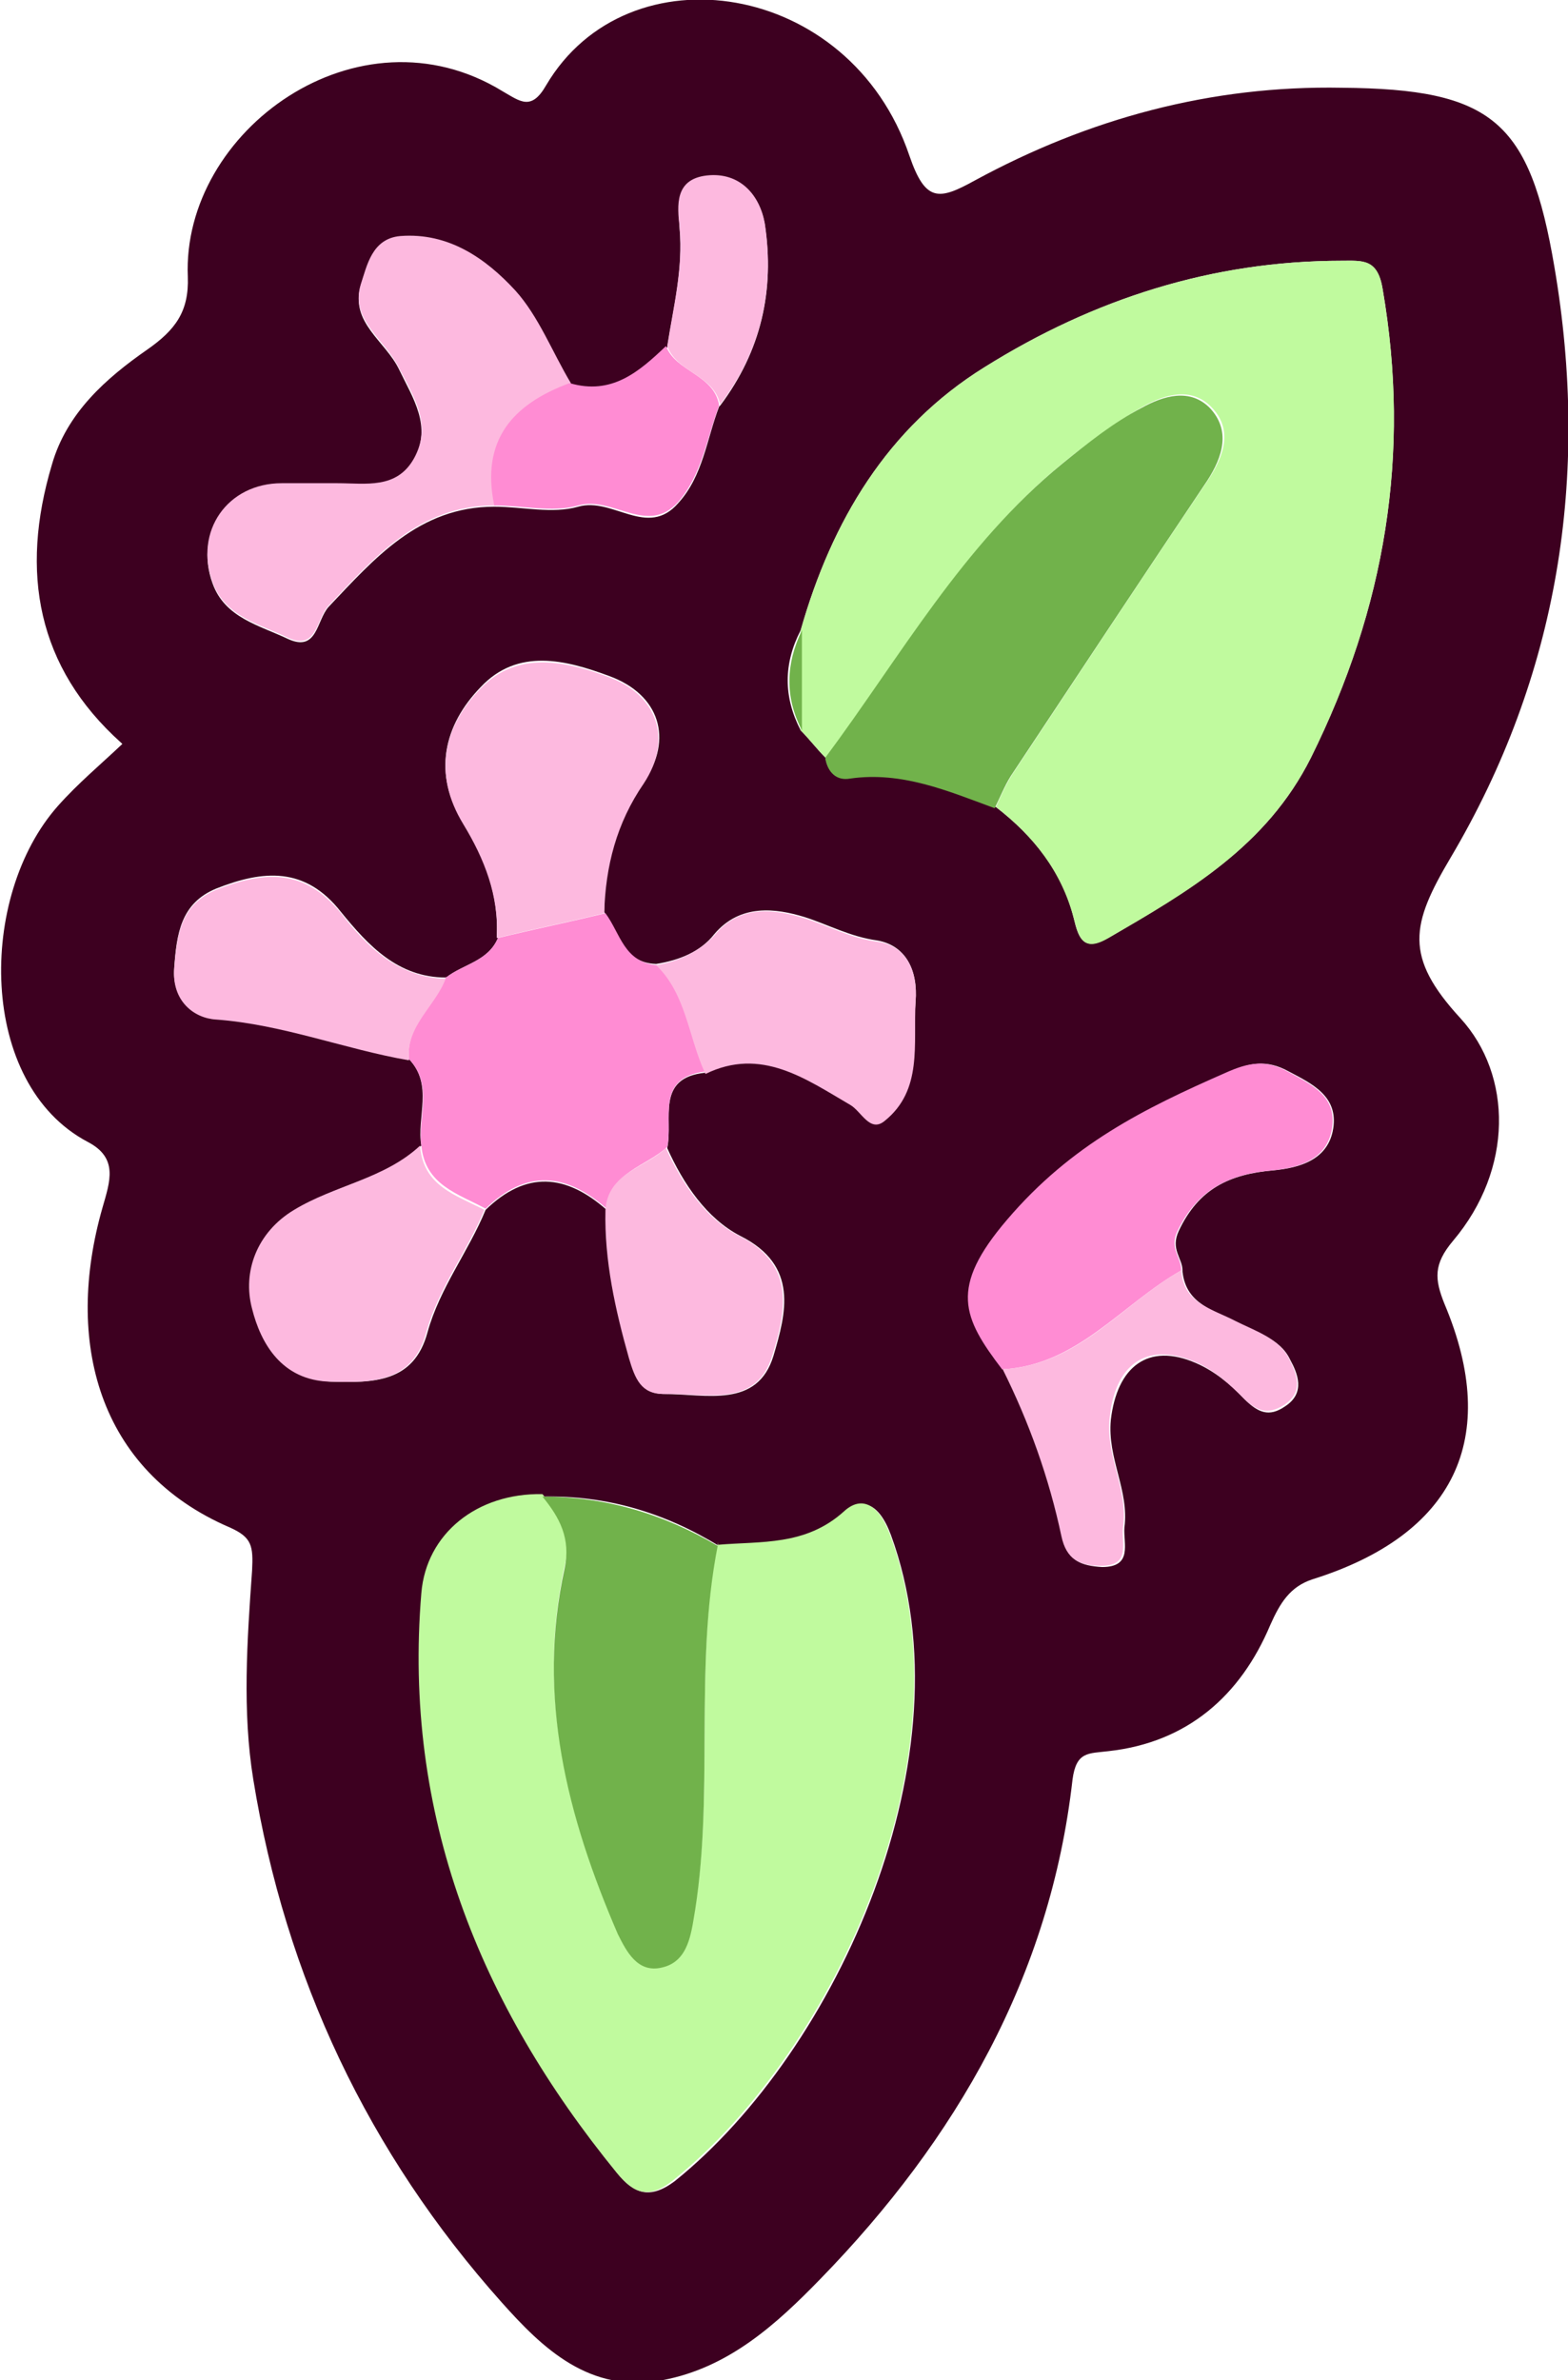 <?xml version="1.0" encoding="UTF-8"?>
<svg id="Layer_2" data-name="Layer 2" xmlns="http://www.w3.org/2000/svg" width="126.9" height="192.6" viewBox="0 0 126.9 192.6">
  <defs>
    <style>
      .cls-1 {
        fill: #3d0020;
      }

      .cls-2 {
        fill: #ff8cd3;
      }

      .cls-3 {
        fill: #fdb9df;
      }

      .cls-4 {
        fill: #c0fa9e;
      }

      .cls-5 {
        fill: #71b24b;
      }
    </style>
  </defs>
  <g id="Top">
    <g>
      <path class="cls-1" d="m9.8,60.1c-6.8-6.1-8.2-13.8-5.6-22.5,1.2-4.2,4.4-7,7.7-9.3,2.3-1.6,3.4-3.1,3.3-5.9C14.7,10.6,29,.2,40.7,7.4c1.4.8,2.3,1.6,3.5-.5,6.6-11.2,24.6-8.5,29.4,5.7,1.3,3.8,2.4,3.6,5.3,2,9.2-5,19.1-7.7,29.7-7.5,12.2.1,15.2,2.7,17.2,14.5,2.9,17,.3,33.1-8.4,47.8-3.2,5.4-3.8,8,.8,13,4.2,4.6,4.3,12.2-.6,18-1.6,1.9-1.5,3.1-.7,5.1,4.6,10.9.8,18.7-10.7,22.3-1.8.6-2.6,1.9-3.4,3.7-2.4,5.7-6.7,9.5-13.1,10.2-1.6.2-2.6,0-2.9,2.3-1.8,15.9-9.4,29.1-20.4,40.4-3.5,3.6-7.4,7.2-12.8,8.2-5.9,1.1-9.7-2.6-13-6.3-10.8-12.1-17.5-26.3-20.1-42.3-.9-5.5-.5-11.3-.1-16.9.1-2,0-2.7-1.8-3.5-10.7-4.6-13.4-15.1-10.3-25.9.6-2.1,1.3-4-1.2-5.3-8.9-4.7-8.9-19.9-2.4-27.2,1.6-1.8,3.4-3.3,5.2-5Zm48.5-27.3c3.3-4.4,4.4-9.3,3.6-14.6-.4-2.4-2-4.2-4.7-3.9-2.5.2-2.3,2.4-2.2,4.2.3,3.3-.5,6.4-1,9.6-2.2,2.1-4.5,3.9-7.8,3-1.5-2.5-2.6-5.3-4.5-7.5-2.4-2.6-5.4-4.7-9.3-4.4-2.3.2-2.7,2.4-3.2,3.9-.9,3,2,4.5,3.1,6.8,1.1,2.3,2.7,4.6,1.2,7.3-1.4,2.5-3.9,2-6.2,2-1.5,0-3,0-4.5,0-4.3,0-7.1,3.9-5.6,8,1,2.8,3.8,3.4,6.1,4.5,2.4,1.1,2.3-1.5,3.3-2.6,3.7-3.9,7.3-8.1,13.4-8.1,2.3,0,4.7.6,6.8,0,2.8-.8,5.6,2.6,8.1-.3,2-2.2,2.3-5.2,3.3-7.8Zm37.4,70c0-1-1-1.7-.3-3.2,1.6-3.4,4.1-4.6,7.7-4.9,2-.2,4.4-.8,4.8-3.4.4-2.6-1.7-3.6-3.6-4.6-1.8-1-3.2-.7-5,.1-6.6,3-12.4,5.9-17.7,11.9-4.7,5.5-3.7,7.9-.4,12.1,2.2,4.3,3.8,8.8,4.8,13.6.4,1.9,1.5,2.3,3.2,2.4,2.5,0,1.7-1.9,1.8-3.2.4-3-1.4-5.6-1.1-8.7.5-4.3,3-6.3,6.9-4.6,1.4.6,2.8,1.7,3.9,2.9,1.1,1.1,2,1.5,3.3.6,1.7-1.1,1-2.7.4-3.8-.8-1.7-2.8-2.2-4.3-3-1.8-1-4.1-1.4-4.4-4.1Zm-55.4-26.9c-.8,1.9-2.8,2.1-4.2,3.2-3.9,0-6.3-2.6-8.5-5.3-2.9-3.7-6.3-3.4-10.1-1.9-2.9,1.2-3.2,3.7-3.4,6.4-.2,2.6,1.6,4,3.4,4.1,5.4.4,10.4,2.4,15.6,3.3,2,2.1.6,4.7,1,7-2.9,2.7-7,3.2-10.2,5.2-3,1.8-4.2,5-3.4,8,.7,2.8,2.4,5.7,6.3,5.9,3.4.1,6.7.1,7.8-4,1-3.6,3.3-6.5,4.7-9.9,3.3-3.2,6.5-2.9,9.8,0-.1,4.1.8,8,1.9,12,.4,1.6.9,2.9,2.8,2.9,3.3,0,7.5,1.2,8.8-3.1,1-3.4,2.1-7.3-2.7-9.7-2.7-1.4-4.6-4.2-5.9-7.1.5-2.3-1-5.7,3.1-6.1,4.6-2.2,8.1.4,11.7,2.5.9.5,1.6,2.3,2.8,1.3,3.1-2.5,2.2-6.2,2.5-9.6.2-2.5-.8-4.5-3.1-4.9-2.2-.3-4-1.3-5.9-1.9-2.3-.7-5.2-1.1-7.3,1.4-1.1,1.4-2.8,2.1-4.7,2.4-2.7-.1-3-2.5-4.2-4.2,0-3.8,1-7.3,3.2-10.5,2.4-3.5,1.3-7.1-2.8-8.6-3.5-1.3-7.4-2.3-10.4.9-3,3.1-3.9,7-1.4,11,1.7,2.8,2.9,5.8,2.7,9.2Zm3.7,45.1c-5.3,0-9.4,3.2-9.8,8-1.5,17.9,4.7,33.2,15.8,46.9,1.3,1.6,2.6,2.1,4.6.6,13.2-10.6,24-34.6,17.5-52.3-1-2.7-2.4-3-3.7-1.8-3.1,2.8-6.7,2.3-10.2,2.7-4.4-2.7-9.1-4.1-14.2-4Zm36.6-55.7c3.1,2.4,5.4,5.3,6.3,9,.4,1.7.8,2.7,2.8,1.6,6.5-3.8,12.8-7.4,16.4-14.6,6-12.1,8.1-24.5,5.8-37.9-.4-2.5-1.7-2.3-3.3-2.3-10.5,0-20.1,3.1-28.9,8.6-7.9,4.9-12.4,12.5-14.9,21.3-1.4,2.7-1.4,5.4,0,8.1.7.7,1.3,1.5,2,2.2.2,1.2.9,1.8,2,1.6,4.2-.6,7.9,1,11.7,2.4Z"/>
      <path class="cls-4" d="m66.8,61.3c-.7-.7-1.3-1.5-2-2.2,0-2.7,0-5.4,0-8.1,2.5-8.8,7-16.4,14.9-21.3,8.8-5.5,18.4-8.6,28.9-8.6,1.7,0,2.9-.2,3.3,2.3,2.3,13.3.2,25.8-5.8,37.9-3.6,7.2-10,10.9-16.4,14.6-2,1.2-2.4,0-2.8-1.6-1-3.8-3.3-6.7-6.3-9,.4-.9.8-1.8,1.3-2.6,5.3-8,10.5-15.9,15.9-23.9,1.3-2,2-4.1.2-5.9-1.6-1.6-3.7-1-5.5,0-2.3,1.3-4.4,2.9-6.4,4.5-8.1,6.6-13.1,15.6-19.2,23.8Z"/>
      <path class="cls-4" d="m58.1,125c3.5-.3,7.1.1,10.2-2.7,1.3-1.2,2.7-.8,3.7,1.8,6.6,17.7-4.3,41.7-17.5,52.3-2,1.6-3.2,1.1-4.6-.6-11.1-13.6-17.3-29-15.8-46.9.4-4.8,4.5-8.1,9.8-8,1.4,1.7,2.4,3.4,1.8,5.8-2.3,10.4.2,20.1,4.3,29.6.6,1.5,1.5,3.2,3.6,2.7,1.8-.4,2.2-1.8,2.5-3.7,1.8-10.1,0-20.4,2-30.5Z"/>
      <path class="cls-5" d="m66.8,61.3c6.1-8.2,11.1-17.2,19.2-23.8,2.1-1.7,4.1-3.3,6.4-4.5,1.8-1,3.9-1.6,5.5,0,1.7,1.8,1.1,3.9-.2,5.9-5.3,7.9-10.6,15.9-15.9,23.9-.5.8-.9,1.8-1.3,2.6-3.8-1.4-7.5-3-11.7-2.4-1.1.2-1.8-.5-2-1.6Z"/>
      <path class="cls-2" d="m36.1,79.1c1.4-1.1,3.4-1.3,4.2-3.2,2.9-.7,5.8-1.3,8.7-2,1.2,1.6,1.5,4,4.2,4.2,2.5,2.4,2.6,5.8,3.9,8.6-4.1.5-2.6,3.8-3.1,6.1-1.7,1.6-4.6,2-4.9,5-3.3-2.9-6.5-3.2-9.8,0-2.2-1.2-4.9-1.9-5.2-5.1-.3-2.3,1-4.9-1-7-.3-2.8,2.2-4.4,3-6.7Z"/>
      <path class="cls-5" d="m58.1,125c-2,10.1-.2,20.4-2,30.5-.3,1.8-.8,3.3-2.5,3.7-2,.5-2.9-1.3-3.6-2.7-4.1-9.5-6.6-19.2-4.3-29.6.5-2.4-.4-4.1-1.8-5.8,5.1,0,9.8,1.4,14.2,4Z"/>
      <path class="cls-3" d="m40,40.9c-6.1,0-9.7,4.2-13.4,8.1-1,1-.9,3.7-3.3,2.6-2.3-1.1-5.1-1.7-6.1-4.5-1.5-4.1,1.2-8,5.6-8,1.5,0,3,0,4.5,0,2.3,0,4.8.5,6.2-2,1.5-2.7,0-5-1.2-7.3-1.1-2.3-4-3.9-3.1-6.8.5-1.5.9-3.7,3.2-3.9,3.9-.3,6.9,1.8,9.3,4.4,1.9,2.1,3,5,4.5,7.5-4.6,1.7-7.3,4.6-6.1,9.9Z"/>
      <path class="cls-2" d="m81.1,110.8c-3.2-4.2-4.3-6.6.4-12.1,5.2-6.1,11.1-9,17.7-11.9,1.8-.8,3.2-1.1,5-.1,2,1.1,4,2,3.6,4.6-.4,2.6-2.8,3.2-4.8,3.4-3.6.3-6.1,1.6-7.7,4.9-.7,1.4.3,2.1.3,3.2-4.8,2.7-8.4,7.7-14.5,8Z"/>
      <path class="cls-3" d="m48.9,73.9c-2.9.7-5.8,1.3-8.7,2,.2-3.4-1-6.4-2.7-9.2-2.5-4.1-1.6-7.9,1.4-11,3-3.1,6.9-2.2,10.4-.9,4,1.5,5.1,5.1,2.8,8.6-2.2,3.2-3.1,6.7-3.2,10.5Z"/>
      <path class="cls-3" d="m57,86.7c-1.3-2.9-1.5-6.3-3.9-8.6,1.8-.3,3.5-1.1,4.7-2.4,2.1-2.6,5-2.1,7.3-1.4,1.9.6,3.7,1.6,5.9,1.9,2.3.3,3.3,2.3,3.1,4.9-.2,3.4.6,7.1-2.5,9.6-1.2,1-1.9-.8-2.8-1.3-3.6-2.1-7.2-4.7-11.7-2.5Z"/>
      <path class="cls-3" d="m34,92.8c.3,3.2,2.9,3.9,5.2,5.1-1.4,3.4-3.7,6.3-4.7,9.9-1.1,4.1-4.4,4.1-7.8,4-3.9-.1-5.6-3.1-6.3-5.9-.8-3,.4-6.2,3.4-8,3.3-2,7.3-2.5,10.2-5.2Z"/>
      <path class="cls-3" d="m36.1,79.1c-.8,2.3-3.3,3.9-3,6.7-5.2-.9-10.2-2.9-15.6-3.3-1.8-.1-3.6-1.5-3.4-4.1.2-2.7.5-5.2,3.4-6.4,3.8-1.5,7.1-1.8,10.1,1.9,2.1,2.7,4.6,5.2,8.5,5.3Z"/>
      <path class="cls-3" d="m49,97.9c.2-3,3.2-3.4,4.9-5,1.3,2.9,3.2,5.7,5.9,7.1,4.8,2.4,3.7,6.4,2.7,9.7-1.3,4.3-5.5,3-8.8,3.1-1.8,0-2.3-1.2-2.8-2.9-1.1-3.9-2-7.9-1.9-12Z"/>
      <path class="cls-3" d="m81.1,110.8c6.2-.3,9.7-5.3,14.5-8,.2,2.7,2.5,3.1,4.4,4.1,1.6.8,3.5,1.4,4.3,3,.6,1.2,1.3,2.7-.4,3.8-1.3.8-2.2.5-3.3-.6-1.1-1.1-2.4-2.3-3.9-2.9-4-1.7-6.5.3-6.9,4.6-.3,3.1,1.5,5.7,1.1,8.7-.2,1.3.7,3.2-1.8,3.2-1.7,0-2.8-.5-3.2-2.4-1-4.7-2.6-9.2-4.8-13.6Z"/>
      <path class="cls-2" d="m40,40.9c-1.1-5.3,1.5-8.2,6.1-9.9,3.4,1,5.6-.9,7.8-3,.8,2.1,3.9,2.3,4.3,4.8-1,2.7-1.4,5.6-3.3,7.8-2.5,2.8-5.3-.5-8.1.3-2.1.6-4.5,0-6.8,0Z"/>
      <path class="cls-3" d="m58.3,32.8c-.5-2.5-3.5-2.6-4.3-4.8.5-3.2,1.3-6.3,1-9.6-.2-1.8-.4-3.9,2.2-4.2,2.7-.3,4.3,1.6,4.7,3.9.8,5.3-.3,10.3-3.6,14.6Z"/>
      <path class="cls-5" d="m64.9,51c0,2.7,0,5.4,0,8.1-1.4-2.7-1.3-5.4,0-8.1Z"/>
    </g>
  </g>
</svg>